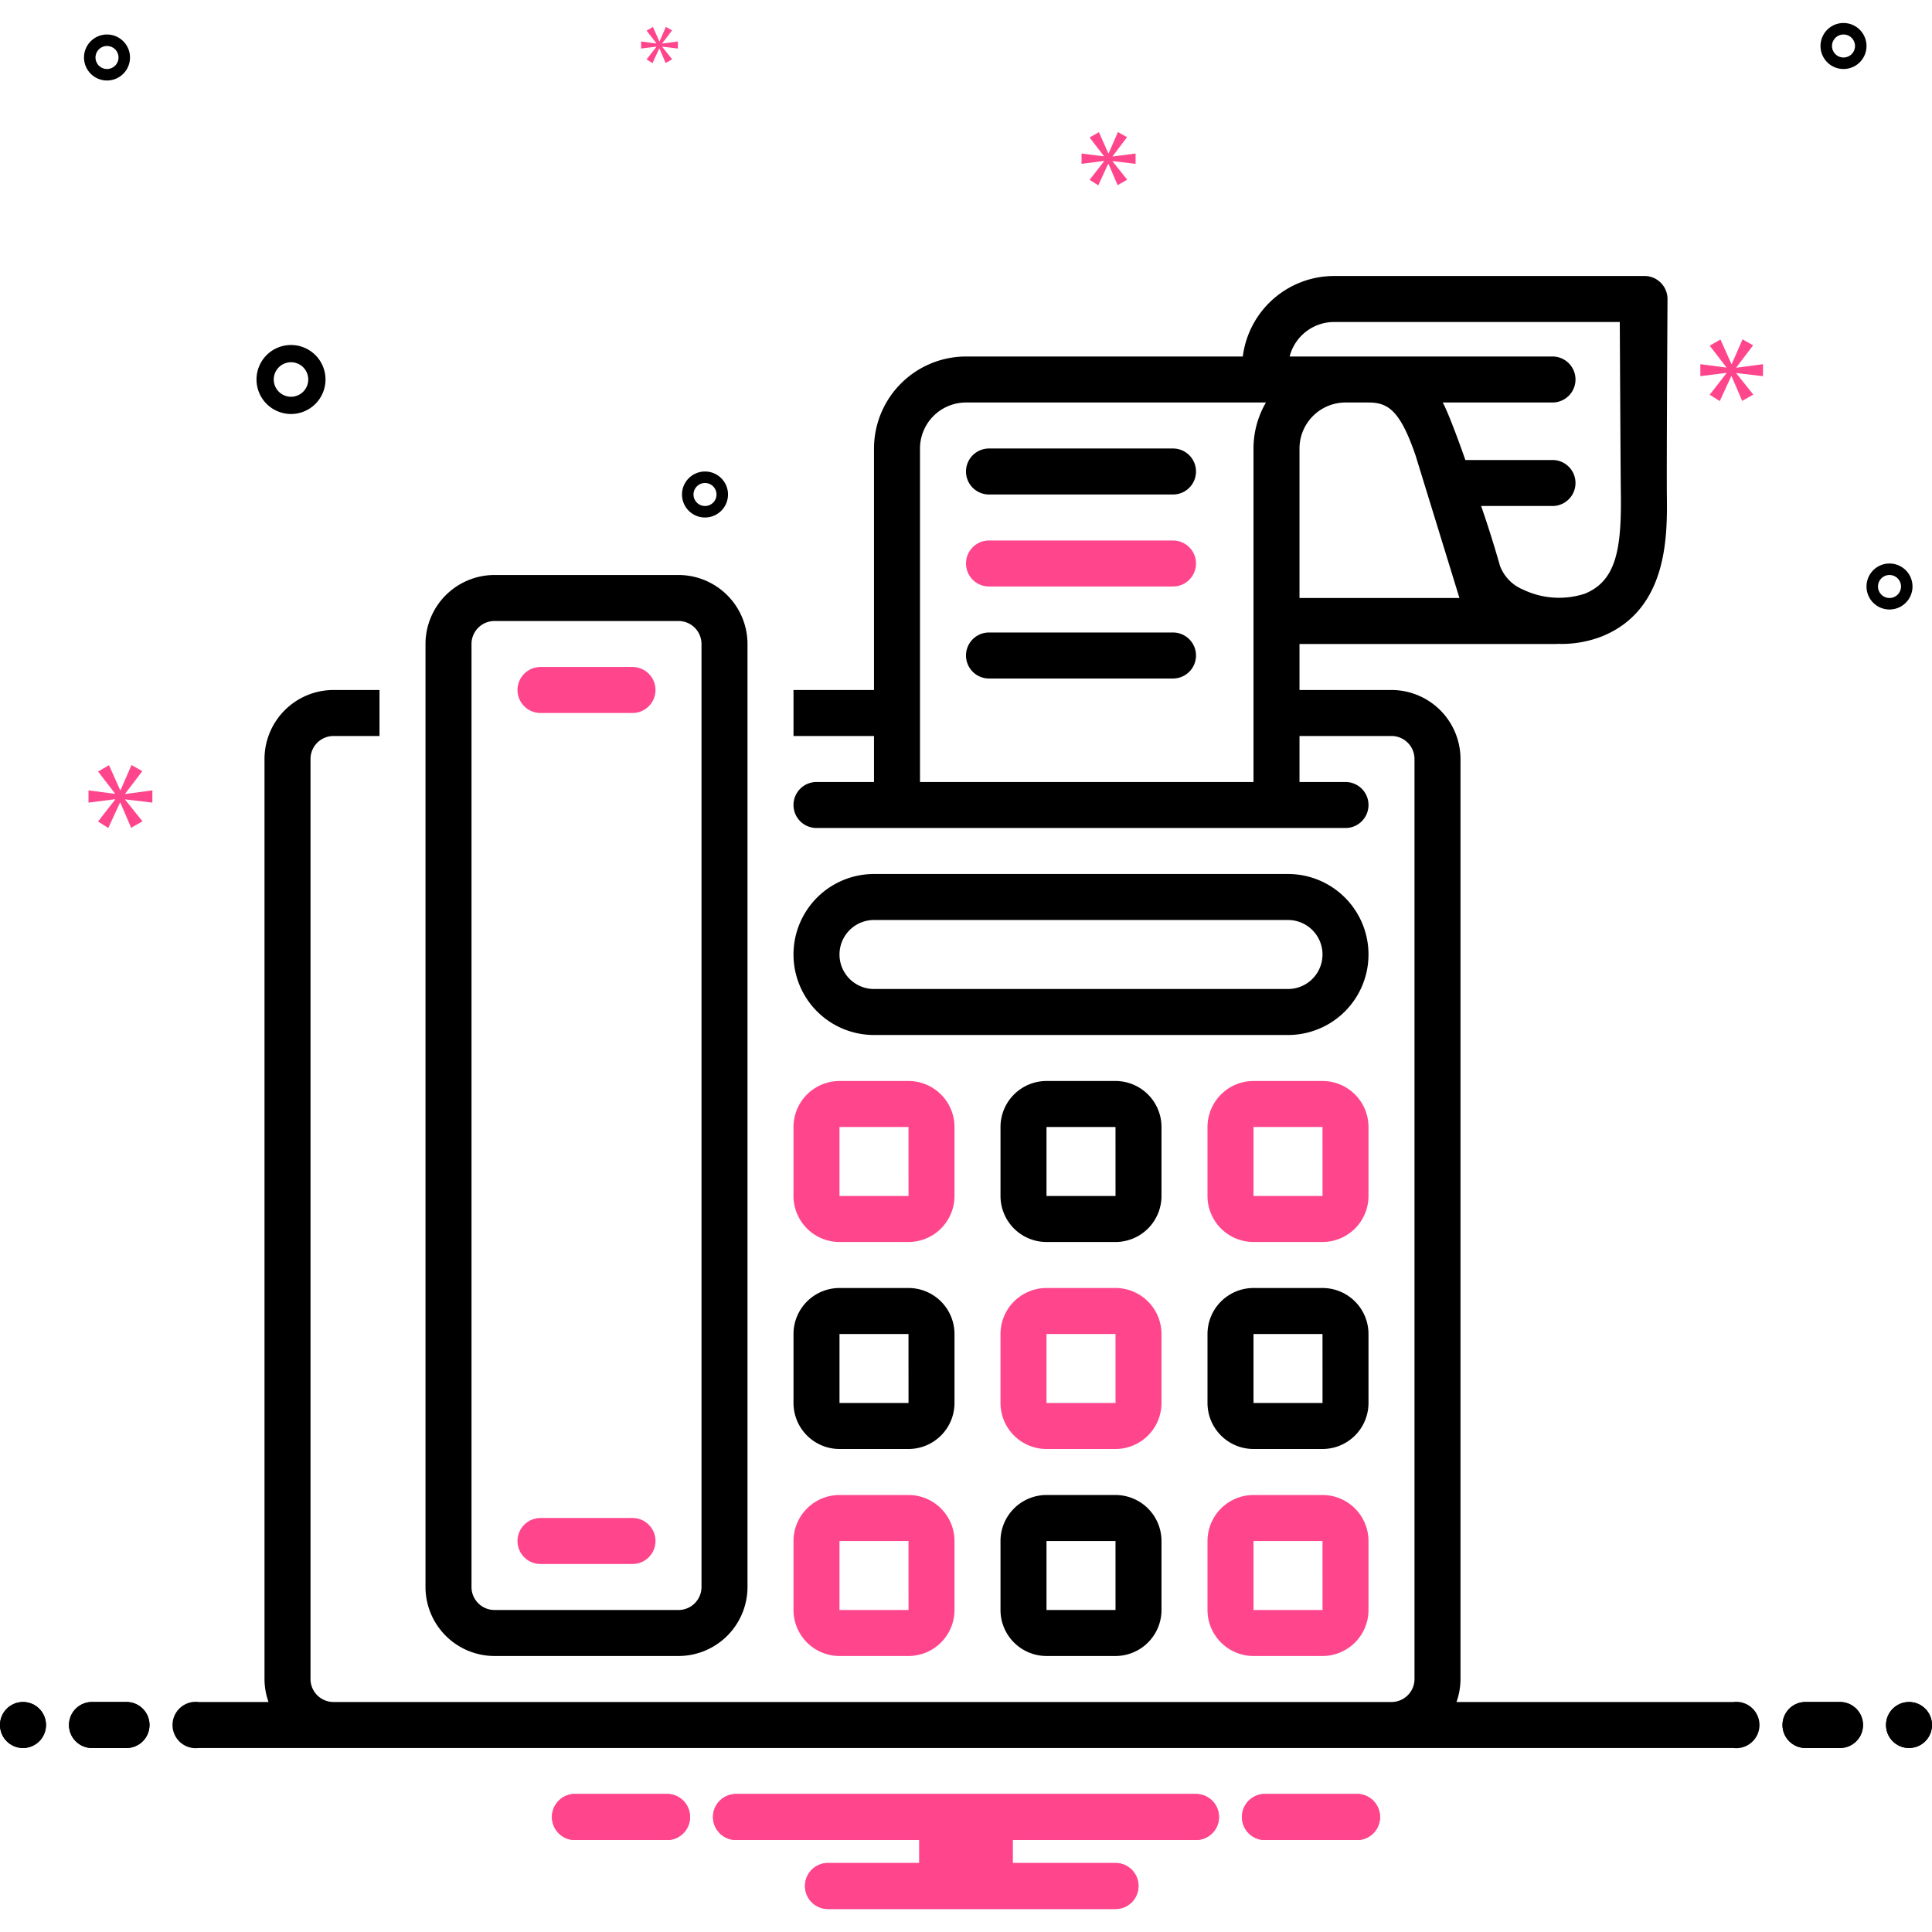 <svg data-name="Layer 1" viewBox="0 0 168 168" xmlns="http://www.w3.org/2000/svg"><circle cx="2" cy="150" r="2" fill="#000000ff" class="fill-2d4356"></circle><path d="M11 148H8a2 2 0 0 0 0 4h3a2 2 0 0 0 0-4ZM160 148h-3a2 2 0 0 0 0 4h3a2 2 0 0 0 0-4Z" fill="#000000ff" class="fill-2d4356"></path><circle cx="166" cy="150" r="2" fill="#000000ff" class="fill-2d4356"></circle><path d="M118.154 156h-8.308a2.006 2.006 0 0 0 0 4h8.308a2.006 2.006 0 0 0 0-4ZM58.154 156h-8.308a2.006 2.006 0 0 0 0 4h8.308a2.006 2.006 0 0 0 0-4ZM104 156H64a2 2 0 0 0 0 4h15.94v2H72a2 2 0 0 0 0 4h25a2 2 0 0 0 0-4h-8.94v-2H104a2 2 0 0 0 0-4Z" fill="#ff468dff" class="fill-0bceb2"></path><circle cx="2" cy="150" r="2" fill="#000000ff" class="fill-2d4356"></circle><path d="M11 148H8a2 2 0 0 0 0 4h3a2 2 0 0 0 0-4ZM160 148h-3a2 2 0 0 0 0 4h3a2 2 0 0 0 0-4Z" fill="#000000ff" class="fill-2d4356"></path><circle cx="166" cy="150" r="2" fill="#000000ff" class="fill-2d4356"></circle><path d="M118.154 156h-8.308a2.006 2.006 0 0 0 0 4h8.308a2.006 2.006 0 0 0 0-4ZM58.154 156h-8.308a2.006 2.006 0 0 0 0 4h8.308a2.006 2.006 0 0 0 0-4ZM104 156H64a2 2 0 0 0 0 4h15.94v2H72a2 2 0 0 0 0 4h25a2 2 0 0 0 0-4h-8.94v-2H104a2 2 0 0 0 0-4Z" fill="#ff468dff" class="fill-0bceb2"></path><path d="M101 98a4.005 4.005 0 0 0-4-4h-6a4.005 4.005 0 0 0-4 4v6a4.005 4.005 0 0 0 4 4h6a4.005 4.005 0 0 0 4-4Zm-10 6v-6h6l.002 6Z" fill="#000000ff" class="fill-2d4356"></path><path d="M119 98a4.005 4.005 0 0 0-4-4h-6a4.005 4.005 0 0 0-4 4v6a4.005 4.005 0 0 0 4 4h6a4.005 4.005 0 0 0 4-4Zm-10 6v-6h6l.002 6ZM101 116a4.005 4.005 0 0 0-4-4h-6a4.005 4.005 0 0 0-4 4v6a4.005 4.005 0 0 0 4 4h6a4.005 4.005 0 0 0 4-4Zm-10 6v-6h6l.002 6ZM73 108h6a4.005 4.005 0 0 0 4-4v-6a4.005 4.005 0 0 0-4-4h-6a4.005 4.005 0 0 0-4 4v6a4.005 4.005 0 0 0 4 4Zm0-10h6l.002 6H73Z" fill="#ff468dff" class="fill-0bceb2"></path><path d="M73 126h6a4.005 4.005 0 0 0 4-4v-6a4.005 4.005 0 0 0-4-4h-6a4.005 4.005 0 0 0-4 4v6a4.005 4.005 0 0 0 4 4Zm0-10h6l.002 6H73ZM119 116a4.005 4.005 0 0 0-4-4h-6a4.005 4.005 0 0 0-4 4v6a4.005 4.005 0 0 0 4 4h6a4.005 4.005 0 0 0 4-4Zm-10 6v-6h6l.002 6ZM97 130h-6a4.005 4.005 0 0 0-4 4v6a4.005 4.005 0 0 0 4 4h6a4.005 4.005 0 0 0 4-4v-6a4.005 4.005 0 0 0-4-4Zm-6 10v-6h6l.002 6Z" fill="#000000ff" class="fill-2d4356"></path><path d="M73 144h6a4.005 4.005 0 0 0 4-4v-6a4.005 4.005 0 0 0-4-4h-6a4.005 4.005 0 0 0-4 4v6a4.005 4.005 0 0 0 4 4Zm0-10h6l.002 6H73ZM115 130h-6a4.005 4.005 0 0 0-4 4v6a4.005 4.005 0 0 0 4 4h6a4.005 4.005 0 0 0 4-4v-6a4.005 4.005 0 0 0-4-4Zm-6 10v-6h6l.002 6Z" fill="#ff468dff" class="fill-0bceb2"></path><path d="M112 76H76a7 7 0 0 0 0 14h36a7 7 0 0 0 0-14Zm0 10H76a3 3 0 0 1 0-6h36a3 3 0 0 1 0 6ZM43 144h16a6.007 6.007 0 0 0 6-6V56a6.007 6.007 0 0 0-6-6H43a6.007 6.007 0 0 0-6 6v82a6.007 6.007 0 0 0 6 6Zm-2-88a2.002 2.002 0 0 1 2-2h16a2.002 2.002 0 0 1 2 2v82a2.002 2.002 0 0 1-2 2H43a2.002 2.002 0 0 1-2-2Z" fill="#000000ff" class="fill-2d4356"></path><path d="M47 62h8a2 2 0 0 0 0-4h-8a2 2 0 0 0 0 4ZM47 136h8a2 2 0 0 0 0-4h-8a2 2 0 0 0 0 4Z" fill="#ff468dff" class="fill-0bceb2"></path><path d="M86 43h16a2 2 0 0 0 0-4H86a2 2 0 0 0 0 4Z" fill="#000000ff" class="fill-2d4356"></path><path d="M102 47H86a2 2 0 0 0 0 4h16a2 2 0 0 0 0-4Z" fill="#ff468dff" class="fill-0bceb2"></path><path d="M102 55H86a2 2 0 0 0 0 4h16a2 2 0 0 0 0-4Z" fill="#000000ff" class="fill-2d4356"></path><path d="M150.721 148H126.65a5.96 5.96 0 0 0 .35-2V66a6.007 6.007 0 0 0-6-6h-8v-4h22.333c.055 0 .106-.012.16-.016.063.001.128.01.192.01a9.705 9.705 0 0 0 3.638-.666c5.735-2.34 5.66-8.796 5.622-12.265-.028-2.44.055-16.786.055-17.063a2 2 0 0 0-2-2h-27a8.007 8.007 0 0 0-7.93 7H84a8.01 8.01 0 0 0-8 8v21h-7v4h7v4h-5a2 2 0 0 0 0 4h46a2 2 0 0 0 0-4h-4v-4h8a2.002 2.002 0 0 1 2 2v80a2.002 2.002 0 0 1-2 2H29a2.002 2.002 0 0 1-2-2V66a2.002 2.002 0 0 1 2-2h4v-4h-4a6.007 6.007 0 0 0-6 6v80a5.96 5.96 0 0 0 .35 2h-6.071a2.017 2.017 0 1 0 0 4H150.72a2.017 2.017 0 1 0 0-4ZM109 39v29H80V39a4.005 4.005 0 0 1 4-4h26.082A7.94 7.94 0 0 0 109 39Zm4 13V39a4.005 4.005 0 0 1 4-4h2c1.7 0 2.749.696 4.088 4.588L126.908 52Zm-.858-21A3.996 3.996 0 0 1 116 28h24.85c.036 6.333.067 12.662.095 15.108.053 4.673-.43 7.414-3.132 8.516a7.227 7.227 0 0 1-5.37-.355 3.61 3.61 0 0 1-2.01-2.066A96.566 96.566 0 0 0 128.795 44H135a2 2 0 0 0 0-4h-7.579c-.093-.28-1.392-3.973-1.968-5H135a2 2 0 0 0 0-4ZM25.305 36a3 3 0 1 0-3-3 3.003 3.003 0 0 0 3 3Zm0-4.5a1.5 1.5 0 1 1-1.5 1.5 1.501 1.501 0 0 1 1.5-1.5ZM164.305 49a2 2 0 1 0 2 2 2.002 2.002 0 0 0-2-2Zm0 3a1 1 0 1 1 1-1 1.001 1.001 0 0 1-1 1ZM9.305 3a2 2 0 1 0 2 2 2.002 2.002 0 0 0-2-2Zm0 3a1 1 0 1 1 1-1 1.001 1.001 0 0 1-1 1ZM160.305 2a2 2 0 1 0 2 2 2.002 2.002 0 0 0-2-2Zm0 3a1 1 0 1 1 1-1 1.001 1.001 0 0 1-1 1Z" fill="#000000ff" class="fill-2d4356"></path><path d="M63.305 43a2 2 0 1 0-2 2 2.002 2.002 0 0 0 2-2Zm-3 0a1 1 0 1 1 1 1 1.001 1.001 0 0 1-1-1Z" fill="#000000ff" class="fill-2d4356"></path><path d="m10.888 69.011 1.487-1.955-.939-.532-.955 2.19h-.031l-.97-2.175-.955.548 1.471 1.909v.031l-2.301-.297v1.064l2.316-.297v.031l-1.486 1.908.891.564 1.018-2.206h.031l.939 2.19.986-.563-1.502-1.878v-.031l2.362.282V68.73l-2.362.312v-.031zM57.081 4.067l-.856 1.099.514.324.586-1.27h.017l.541 1.261.568-.324-.865-1.082v-.018l1.36.163v-.613l-1.36.18v-.018l.856-1.126-.54-.306-.55 1.261h-.018l-.559-1.253-.55.316.847 1.099v.018l-1.325-.171v.613l1.334-.171v.018zM153.305 32.713V31.67l-2.317.307v-.031l1.458-1.918-.921-.522-.936 2.148h-.031l-.951-2.133-.937.538 1.443 1.872v.031l-2.257-.292v1.043l2.272-.291v.031l-1.458 1.872.875.553.998-2.165h.03l.921 2.149.967-.552-1.473-1.842v-.031l2.317.276zM96.748 13.586l1.258-1.655-.795-.45-.807 1.853h-.027l-.82-1.84-.809.464 1.245 1.615v.026l-1.946-.251v.9l1.959-.252v.027l-1.258 1.615.755.477.861-1.867h.026l.795 1.853.834-.476-1.271-1.589v-.027l1.998.239v-.9l-1.998.264v-.026z" fill="#ff468dff" class="fill-0bceb2"></path></svg>